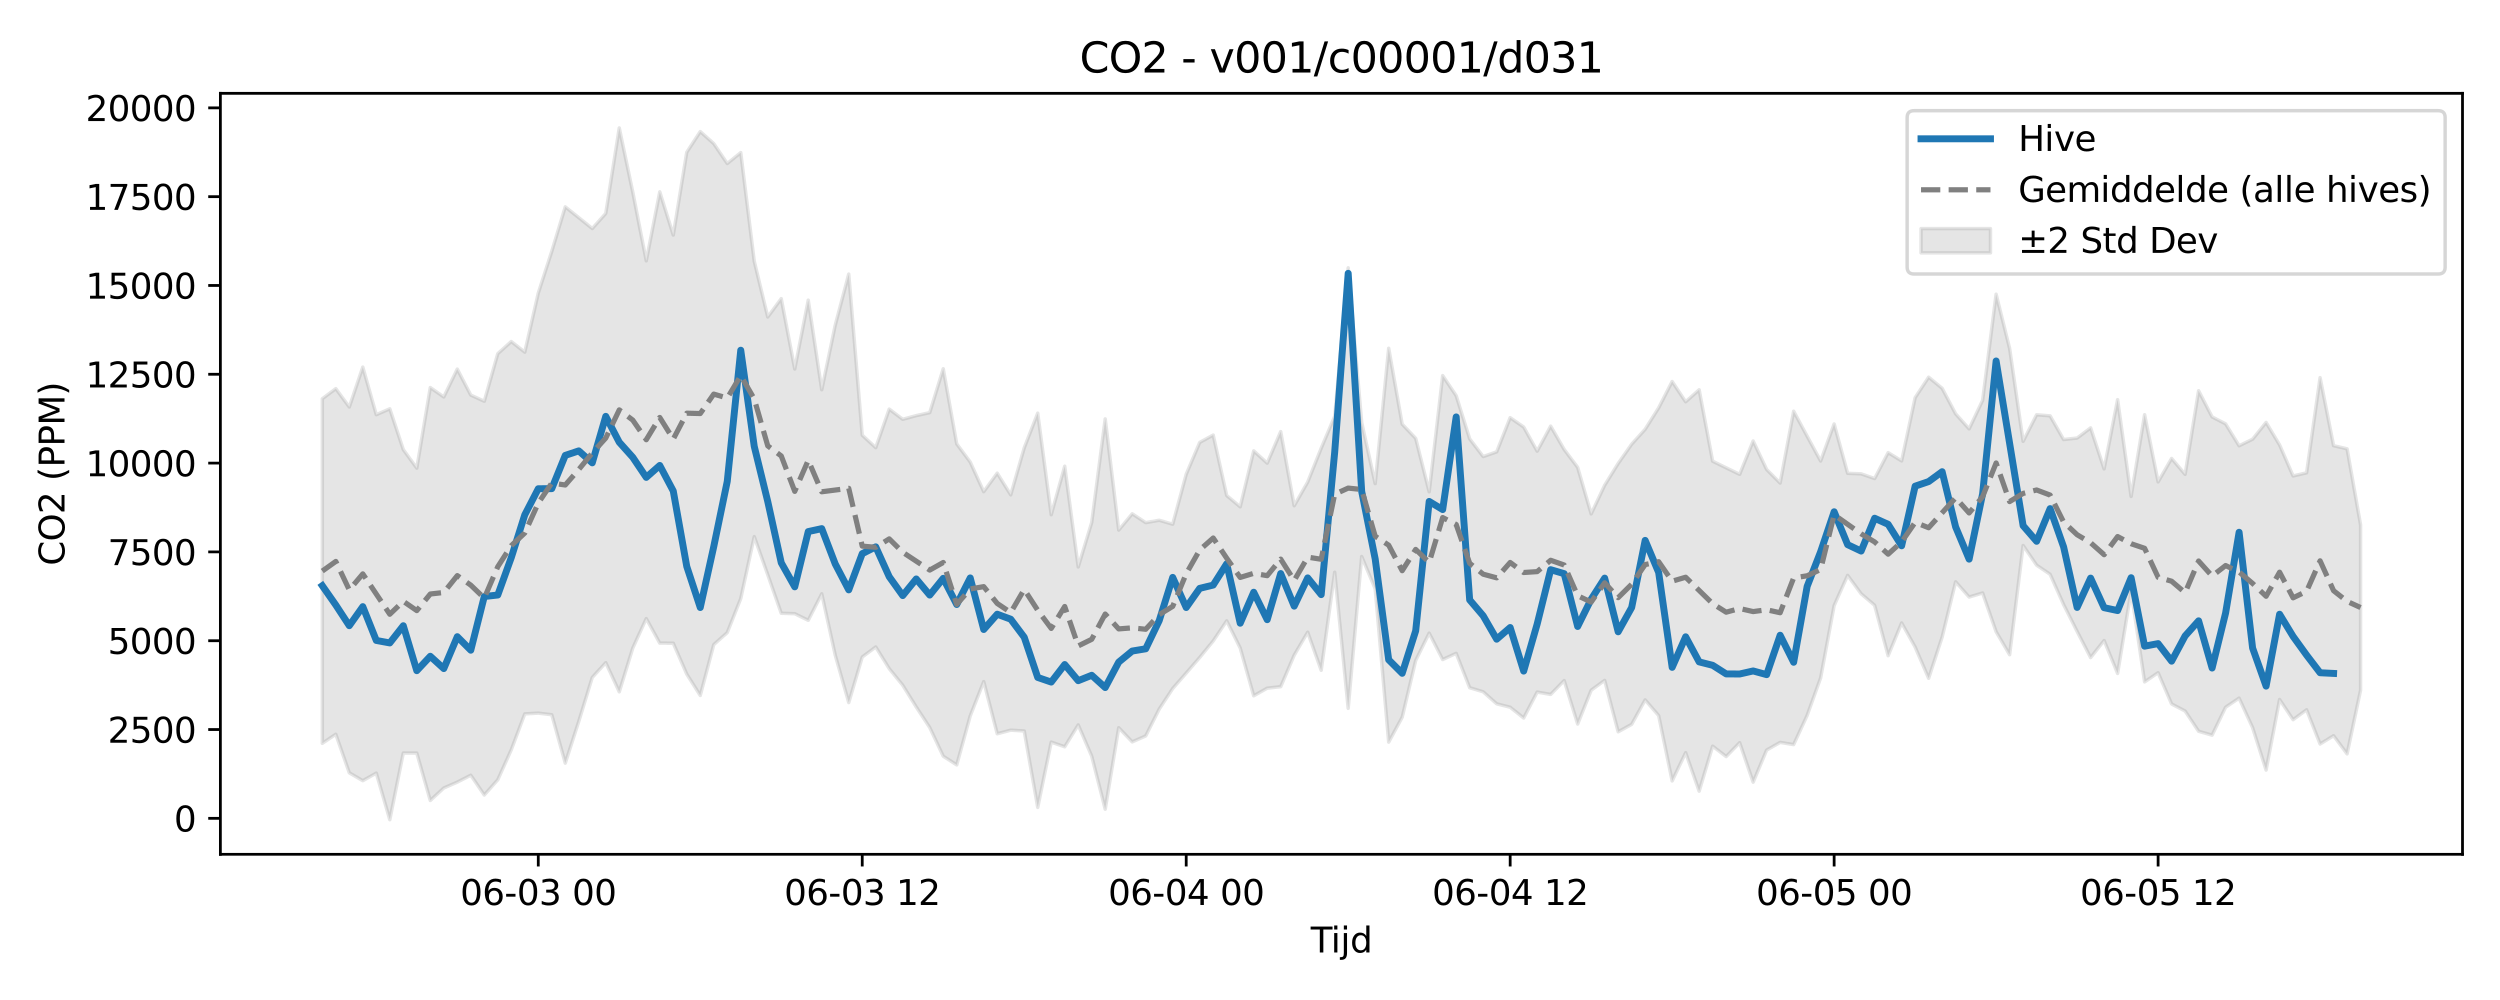 <?xml version="1.0" encoding="utf-8" standalone="no"?>
<!DOCTYPE svg PUBLIC "-//W3C//DTD SVG 1.1//EN"
  "http://www.w3.org/Graphics/SVG/1.1/DTD/svg11.dtd">
<svg xmlns:xlink="http://www.w3.org/1999/xlink" width="720pt" height="288pt" viewBox="0 0 720 288" xmlns="http://www.w3.org/2000/svg" version="1.1">
 <defs>
  <style type="text/css">*{stroke-linejoin: round; stroke-linecap: butt}</style>
 </defs>
 <g id="figure_1">
  <g id="patch_1">
   <path d="M 0 288 
L 720 288 
L 720 0 
L 0 0 
z
" style="fill: #ffffff"/>
  </g>
  <g id="axes_1">
   <g id="patch_2">
    <path d="M 63.47 246.04 
L 709.2 246.04 
L 709.2 26.88 
L 63.47 26.88 
z
" style="fill: #ffffff"/>
   </g>
   <g id="FillBetweenPolyCollection_1">
    <defs>
     <path id="m3f3e5d418f" d="M 92.821 -173.149 
L 92.821 -73.916 
L 96.709 -76.539 
L 100.597 -65.428 
L 104.484 -63.16 
L 108.372 -65.345 
L 112.259 -51.922 
L 116.147 -71.128 
L 120.035 -71.117 
L 123.922 -57.455 
L 127.81 -61.055 
L 131.697 -62.745 
L 135.585 -64.737 
L 139.473 -59.037 
L 143.36 -63.426 
L 147.248 -72.067 
L 151.135 -82.403 
L 155.023 -82.618 
L 158.911 -82.153 
L 162.798 -68.209 
L 166.686 -80.244 
L 170.573 -92.896 
L 174.461 -97.152 
L 178.349 -88.748 
L 182.236 -101.334 
L 186.124 -109.847 
L 190.011 -102.78 
L 193.899 -102.758 
L 197.787 -93.853 
L 201.674 -87.694 
L 205.562 -102.353 
L 209.449 -105.808 
L 213.337 -115.62 
L 217.224 -133.458 
L 221.112 -122.473 
L 225 -111.38 
L 228.887 -111.251 
L 232.775 -109.346 
L 236.662 -116.989 
L 240.55 -99.314 
L 244.438 -85.659 
L 248.325 -98.775 
L 252.213 -101.677 
L 256.1 -95.427 
L 259.988 -90.651 
L 263.876 -84.391 
L 267.763 -78.47 
L 271.651 -70.212 
L 275.538 -67.707 
L 279.426 -81.826 
L 283.314 -91.708 
L 287.201 -76.673 
L 291.089 -77.708 
L 294.976 -77.48 
L 298.864 -55.468 
L 302.752 -74.274 
L 306.639 -72.922 
L 310.527 -79.229 
L 314.414 -70.224 
L 318.302 -54.949 
L 322.19 -78.418 
L 326.077 -74.336 
L 329.965 -76.053 
L 333.852 -83.774 
L 337.74 -89.702 
L 341.628 -94.149 
L 345.515 -98.644 
L 349.403 -103.402 
L 353.29 -109.195 
L 357.178 -101.37 
L 361.066 -87.606 
L 364.953 -89.803 
L 368.841 -90.233 
L 372.728 -99.302 
L 376.616 -105.922 
L 380.504 -94.956 
L 384.391 -123.201 
L 388.279 -83.991 
L 392.166 -127.722 
L 396.054 -118.406 
L 399.942 -74.262 
L 403.829 -81.434 
L 407.717 -97.772 
L 411.604 -105.661 
L 415.492 -98.048 
L 419.38 -99.842 
L 423.267 -89.931 
L 427.155 -88.764 
L 431.042 -85.301 
L 434.93 -84.313 
L 438.818 -81.213 
L 442.705 -88.68 
L 446.593 -88.005 
L 450.48 -92 
L 454.368 -79.476 
L 458.256 -89.213 
L 462.143 -92.055 
L 466.031 -77.242 
L 469.918 -79.384 
L 473.806 -86.43 
L 477.694 -81.914 
L 481.581 -63.091 
L 485.469 -71.228 
L 489.356 -60.145 
L 493.244 -73.108 
L 497.132 -70.102 
L 501.019 -74.11 
L 504.907 -62.725 
L 508.794 -71.981 
L 512.682 -74.19 
L 516.57 -73.548 
L 520.457 -81.959 
L 524.345 -92.772 
L 528.232 -113.596 
L 532.12 -122.294 
L 536.008 -116.986 
L 539.895 -113.67 
L 543.783 -99.153 
L 547.67 -108.599 
L 551.558 -101.647 
L 555.446 -92.654 
L 559.333 -104.507 
L 563.221 -120.435 
L 567.108 -116.047 
L 570.996 -117.224 
L 574.883 -106.053 
L 578.771 -99.44 
L 582.659 -130.904 
L 586.546 -125.226 
L 590.434 -122.598 
L 594.321 -113.88 
L 598.209 -106.156 
L 602.097 -98.61 
L 605.984 -103.528 
L 609.872 -94.041 
L 613.759 -117.793 
L 617.647 -91.606 
L 621.535 -94.257 
L 625.422 -85.252 
L 629.31 -83.222 
L 633.197 -77.388 
L 637.085 -76.275 
L 640.973 -84.317 
L 644.86 -86.941 
L 648.748 -78.436 
L 652.635 -66.214 
L 656.523 -86.557 
L 660.411 -80.73 
L 664.298 -83.583 
L 668.186 -73.723 
L 672.073 -76.118 
L 675.961 -70.881 
L 679.849 -89.238 
L 679.849 -136.82 
L 679.849 -136.82 
L 675.961 -158.74 
L 672.073 -159.646 
L 668.186 -179.239 
L 664.298 -151.827 
L 660.411 -150.925 
L 656.523 -159.863 
L 652.635 -166.341 
L 648.748 -161.511 
L 644.86 -159.614 
L 640.973 -165.934 
L 637.085 -167.928 
L 633.197 -175.47 
L 629.31 -151.381 
L 625.422 -155.972 
L 621.535 -149.217 
L 617.647 -168.569 
L 613.759 -145.019 
L 609.872 -172.901 
L 605.984 -152.961 
L 602.097 -164.773 
L 598.209 -161.843 
L 594.321 -161.42 
L 590.434 -168.235 
L 586.546 -168.548 
L 582.659 -160.898 
L 578.771 -187.644 
L 574.883 -203.274 
L 570.996 -172.707 
L 567.108 -164.49 
L 563.221 -168.82 
L 559.333 -176.174 
L 555.446 -179.372 
L 551.558 -173.466 
L 547.67 -155.255 
L 543.783 -157.644 
L 539.895 -150.18 
L 536.008 -151.536 
L 532.12 -151.687 
L 528.232 -165.903 
L 524.345 -155.223 
L 520.457 -162.387 
L 516.57 -169.575 
L 512.682 -148.878 
L 508.794 -152.792 
L 504.907 -161.001 
L 501.019 -151.392 
L 497.132 -153.276 
L 493.244 -155.173 
L 489.356 -175.746 
L 485.469 -172.283 
L 481.581 -178.134 
L 477.694 -170.548 
L 473.806 -164.375 
L 469.918 -160.075 
L 466.031 -154.521 
L 462.143 -148.239 
L 458.256 -139.997 
L 454.368 -153.389 
L 450.48 -158.559 
L 446.593 -165.279 
L 442.705 -158.064 
L 438.818 -165.025 
L 434.93 -167.708 
L 431.042 -157.866 
L 427.155 -156.508 
L 423.267 -161.613 
L 419.38 -174.044 
L 415.492 -179.834 
L 411.604 -146.352 
L 407.717 -161.759 
L 403.829 -165.844 
L 399.942 -187.699 
L 396.054 -148.713 
L 392.166 -166.329 
L 388.279 -210.866 
L 384.391 -168.121 
L 380.504 -158.907 
L 376.616 -149.166 
L 372.728 -142.337 
L 368.841 -163.704 
L 364.953 -154.611 
L 361.066 -158.155 
L 357.178 -142.032 
L 353.29 -145.288 
L 349.403 -162.704 
L 345.515 -160.578 
L 341.628 -151.399 
L 337.74 -137.027 
L 333.852 -138.168 
L 329.965 -137.485 
L 326.077 -140.029 
L 322.19 -135.332 
L 318.302 -167.361 
L 314.414 -137.544 
L 310.527 -124.718 
L 306.639 -153.734 
L 302.752 -139.76 
L 298.864 -169.011 
L 294.976 -159.015 
L 291.089 -145.474 
L 287.201 -151.736 
L 283.314 -146.394 
L 279.426 -154.927 
L 275.538 -160.161 
L 271.651 -181.798 
L 267.763 -169.161 
L 263.876 -168.302 
L 259.988 -167.244 
L 256.1 -170.182 
L 252.213 -159.071 
L 248.325 -162.669 
L 244.438 -209.066 
L 240.55 -194.357 
L 236.662 -175.751 
L 232.775 -201.558 
L 228.887 -181.722 
L 225 -201.997 
L 221.112 -196.712 
L 217.224 -212.756 
L 213.337 -244.054 
L 209.449 -240.908 
L 205.562 -246.646 
L 201.674 -250.106 
L 197.787 -244.151 
L 193.899 -220.302 
L 190.011 -232.76 
L 186.124 -212.872 
L 182.236 -232.686 
L 178.349 -251.158 
L 174.461 -226.536 
L 170.573 -222.183 
L 166.686 -225.323 
L 162.798 -228.429 
L 158.911 -215.618 
L 155.023 -203.591 
L 151.135 -186.586 
L 147.248 -189.642 
L 143.36 -186.147 
L 139.473 -172.445 
L 135.585 -174.217 
L 131.697 -181.702 
L 127.81 -173.677 
L 123.922 -176.391 
L 120.035 -153.179 
L 116.147 -158.526 
L 112.259 -170.269 
L 108.372 -168.569 
L 104.484 -182.279 
L 100.597 -170.776 
L 96.709 -176.071 
L 92.821 -173.149 
z
" style="stroke: #808080; stroke-opacity: 0.2"/>
    </defs>
    <g clip-path="url(#pfc095d2a62)">
     <use xlink:href="#m3f3e5d418f" x="0" y="288" style="fill: #808080; fill-opacity: 0.2; stroke: #808080; stroke-opacity: 0.2"/>
    </g>
   </g>
   <g id="matplotlib.axis_1">
    <g id="xtick_1">
     <g id="line2d_1">
      <defs>
       <path id="m23ed5877d7" d="M 0 0 
L 0 3.5 
" style="stroke: #000000; stroke-width: 0.8"/>
      </defs>
      <g>
       <use xlink:href="#m23ed5877d7" x="155.023" y="246.04" style="stroke: #000000; stroke-width: 0.8"/>
      </g>
     </g>
     <g id="text_1">
      <!-- 06-03 00 -->
      <g transform="translate(132.542 260.638) scale(0.1 -0.1)">
       <defs>
        <path id="DejaVuSans-30" d="M 2034 4250 
Q 1547 4250 1301 3770 
Q 1056 3291 1056 2328 
Q 1056 1369 1301 889 
Q 1547 409 2034 409 
Q 2525 409 2770 889 
Q 3016 1369 3016 2328 
Q 3016 3291 2770 3770 
Q 2525 4250 2034 4250 
z
M 2034 4750 
Q 2819 4750 3233 4129 
Q 3647 3509 3647 2328 
Q 3647 1150 3233 529 
Q 2819 -91 2034 -91 
Q 1250 -91 836 529 
Q 422 1150 422 2328 
Q 422 3509 836 4129 
Q 1250 4750 2034 4750 
z
" transform="scale(0.016)"/>
        <path id="DejaVuSans-36" d="M 2113 2584 
Q 1688 2584 1439 2293 
Q 1191 2003 1191 1497 
Q 1191 994 1439 701 
Q 1688 409 2113 409 
Q 2538 409 2786 701 
Q 3034 994 3034 1497 
Q 3034 2003 2786 2293 
Q 2538 2584 2113 2584 
z
M 3366 4563 
L 3366 3988 
Q 3128 4100 2886 4159 
Q 2644 4219 2406 4219 
Q 1781 4219 1451 3797 
Q 1122 3375 1075 2522 
Q 1259 2794 1537 2939 
Q 1816 3084 2150 3084 
Q 2853 3084 3261 2657 
Q 3669 2231 3669 1497 
Q 3669 778 3244 343 
Q 2819 -91 2113 -91 
Q 1303 -91 875 529 
Q 447 1150 447 2328 
Q 447 3434 972 4092 
Q 1497 4750 2381 4750 
Q 2619 4750 2861 4703 
Q 3103 4656 3366 4563 
z
" transform="scale(0.016)"/>
        <path id="DejaVuSans-2d" d="M 313 2009 
L 1997 2009 
L 1997 1497 
L 313 1497 
L 313 2009 
z
" transform="scale(0.016)"/>
        <path id="DejaVuSans-33" d="M 2597 2516 
Q 3050 2419 3304 2112 
Q 3559 1806 3559 1356 
Q 3559 666 3084 287 
Q 2609 -91 1734 -91 
Q 1441 -91 1130 -33 
Q 819 25 488 141 
L 488 750 
Q 750 597 1062 519 
Q 1375 441 1716 441 
Q 2309 441 2620 675 
Q 2931 909 2931 1356 
Q 2931 1769 2642 2001 
Q 2353 2234 1838 2234 
L 1294 2234 
L 1294 2753 
L 1863 2753 
Q 2328 2753 2575 2939 
Q 2822 3125 2822 3475 
Q 2822 3834 2567 4026 
Q 2313 4219 1838 4219 
Q 1578 4219 1281 4162 
Q 984 4106 628 3988 
L 628 4550 
Q 988 4650 1302 4700 
Q 1616 4750 1894 4750 
Q 2613 4750 3031 4423 
Q 3450 4097 3450 3541 
Q 3450 3153 3228 2886 
Q 3006 2619 2597 2516 
z
" transform="scale(0.016)"/>
        <path id="DejaVuSans-20" transform="scale(0.016)"/>
       </defs>
       <use xlink:href="#DejaVuSans-30"/>
       <use xlink:href="#DejaVuSans-36" transform="translate(63.623 0)"/>
       <use xlink:href="#DejaVuSans-2d" transform="translate(127.246 0)"/>
       <use xlink:href="#DejaVuSans-30" transform="translate(163.33 0)"/>
       <use xlink:href="#DejaVuSans-33" transform="translate(226.953 0)"/>
       <use xlink:href="#DejaVuSans-20" transform="translate(290.576 0)"/>
       <use xlink:href="#DejaVuSans-30" transform="translate(322.363 0)"/>
       <use xlink:href="#DejaVuSans-30" transform="translate(385.986 0)"/>
      </g>
     </g>
    </g>
    <g id="xtick_2">
     <g id="line2d_2">
      <g>
       <use xlink:href="#m23ed5877d7" x="248.325" y="246.04" style="stroke: #000000; stroke-width: 0.8"/>
      </g>
     </g>
     <g id="text_2">
      <!-- 06-03 12 -->
      <g transform="translate(225.845 260.638) scale(0.1 -0.1)">
       <defs>
        <path id="DejaVuSans-31" d="M 794 531 
L 1825 531 
L 1825 4091 
L 703 3866 
L 703 4441 
L 1819 4666 
L 2450 4666 
L 2450 531 
L 3481 531 
L 3481 0 
L 794 0 
L 794 531 
z
" transform="scale(0.016)"/>
        <path id="DejaVuSans-32" d="M 1228 531 
L 3431 531 
L 3431 0 
L 469 0 
L 469 531 
Q 828 903 1448 1529 
Q 2069 2156 2228 2338 
Q 2531 2678 2651 2914 
Q 2772 3150 2772 3378 
Q 2772 3750 2511 3984 
Q 2250 4219 1831 4219 
Q 1534 4219 1204 4116 
Q 875 4013 500 3803 
L 500 4441 
Q 881 4594 1212 4672 
Q 1544 4750 1819 4750 
Q 2544 4750 2975 4387 
Q 3406 4025 3406 3419 
Q 3406 3131 3298 2873 
Q 3191 2616 2906 2266 
Q 2828 2175 2409 1742 
Q 1991 1309 1228 531 
z
" transform="scale(0.016)"/>
       </defs>
       <use xlink:href="#DejaVuSans-30"/>
       <use xlink:href="#DejaVuSans-36" transform="translate(63.623 0)"/>
       <use xlink:href="#DejaVuSans-2d" transform="translate(127.246 0)"/>
       <use xlink:href="#DejaVuSans-30" transform="translate(163.33 0)"/>
       <use xlink:href="#DejaVuSans-33" transform="translate(226.953 0)"/>
       <use xlink:href="#DejaVuSans-20" transform="translate(290.576 0)"/>
       <use xlink:href="#DejaVuSans-31" transform="translate(322.363 0)"/>
       <use xlink:href="#DejaVuSans-32" transform="translate(385.986 0)"/>
      </g>
     </g>
    </g>
    <g id="xtick_3">
     <g id="line2d_3">
      <g>
       <use xlink:href="#m23ed5877d7" x="341.628" y="246.04" style="stroke: #000000; stroke-width: 0.8"/>
      </g>
     </g>
     <g id="text_3">
      <!-- 06-04 00 -->
      <g transform="translate(319.147 260.638) scale(0.1 -0.1)">
       <defs>
        <path id="DejaVuSans-34" d="M 2419 4116 
L 825 1625 
L 2419 1625 
L 2419 4116 
z
M 2253 4666 
L 3047 4666 
L 3047 1625 
L 3713 1625 
L 3713 1100 
L 3047 1100 
L 3047 0 
L 2419 0 
L 2419 1100 
L 313 1100 
L 313 1709 
L 2253 4666 
z
" transform="scale(0.016)"/>
       </defs>
       <use xlink:href="#DejaVuSans-30"/>
       <use xlink:href="#DejaVuSans-36" transform="translate(63.623 0)"/>
       <use xlink:href="#DejaVuSans-2d" transform="translate(127.246 0)"/>
       <use xlink:href="#DejaVuSans-30" transform="translate(163.33 0)"/>
       <use xlink:href="#DejaVuSans-34" transform="translate(226.953 0)"/>
       <use xlink:href="#DejaVuSans-20" transform="translate(290.576 0)"/>
       <use xlink:href="#DejaVuSans-30" transform="translate(322.363 0)"/>
       <use xlink:href="#DejaVuSans-30" transform="translate(385.986 0)"/>
      </g>
     </g>
    </g>
    <g id="xtick_4">
     <g id="line2d_4">
      <g>
       <use xlink:href="#m23ed5877d7" x="434.93" y="246.04" style="stroke: #000000; stroke-width: 0.8"/>
      </g>
     </g>
     <g id="text_4">
      <!-- 06-04 12 -->
      <g transform="translate(412.45 260.638) scale(0.1 -0.1)">
       <use xlink:href="#DejaVuSans-30"/>
       <use xlink:href="#DejaVuSans-36" transform="translate(63.623 0)"/>
       <use xlink:href="#DejaVuSans-2d" transform="translate(127.246 0)"/>
       <use xlink:href="#DejaVuSans-30" transform="translate(163.33 0)"/>
       <use xlink:href="#DejaVuSans-34" transform="translate(226.953 0)"/>
       <use xlink:href="#DejaVuSans-20" transform="translate(290.576 0)"/>
       <use xlink:href="#DejaVuSans-31" transform="translate(322.363 0)"/>
       <use xlink:href="#DejaVuSans-32" transform="translate(385.986 0)"/>
      </g>
     </g>
    </g>
    <g id="xtick_5">
     <g id="line2d_5">
      <g>
       <use xlink:href="#m23ed5877d7" x="528.232" y="246.04" style="stroke: #000000; stroke-width: 0.8"/>
      </g>
     </g>
     <g id="text_5">
      <!-- 06-05 00 -->
      <g transform="translate(505.752 260.638) scale(0.1 -0.1)">
       <defs>
        <path id="DejaVuSans-35" d="M 691 4666 
L 3169 4666 
L 3169 4134 
L 1269 4134 
L 1269 2991 
Q 1406 3038 1543 3061 
Q 1681 3084 1819 3084 
Q 2600 3084 3056 2656 
Q 3513 2228 3513 1497 
Q 3513 744 3044 326 
Q 2575 -91 1722 -91 
Q 1428 -91 1123 -41 
Q 819 9 494 109 
L 494 744 
Q 775 591 1075 516 
Q 1375 441 1709 441 
Q 2250 441 2565 725 
Q 2881 1009 2881 1497 
Q 2881 1984 2565 2268 
Q 2250 2553 1709 2553 
Q 1456 2553 1204 2497 
Q 953 2441 691 2322 
L 691 4666 
z
" transform="scale(0.016)"/>
       </defs>
       <use xlink:href="#DejaVuSans-30"/>
       <use xlink:href="#DejaVuSans-36" transform="translate(63.623 0)"/>
       <use xlink:href="#DejaVuSans-2d" transform="translate(127.246 0)"/>
       <use xlink:href="#DejaVuSans-30" transform="translate(163.33 0)"/>
       <use xlink:href="#DejaVuSans-35" transform="translate(226.953 0)"/>
       <use xlink:href="#DejaVuSans-20" transform="translate(290.576 0)"/>
       <use xlink:href="#DejaVuSans-30" transform="translate(322.363 0)"/>
       <use xlink:href="#DejaVuSans-30" transform="translate(385.986 0)"/>
      </g>
     </g>
    </g>
    <g id="xtick_6">
     <g id="line2d_6">
      <g>
       <use xlink:href="#m23ed5877d7" x="621.535" y="246.04" style="stroke: #000000; stroke-width: 0.8"/>
      </g>
     </g>
     <g id="text_6">
      <!-- 06-05 12 -->
      <g transform="translate(599.054 260.638) scale(0.1 -0.1)">
       <use xlink:href="#DejaVuSans-30"/>
       <use xlink:href="#DejaVuSans-36" transform="translate(63.623 0)"/>
       <use xlink:href="#DejaVuSans-2d" transform="translate(127.246 0)"/>
       <use xlink:href="#DejaVuSans-30" transform="translate(163.33 0)"/>
       <use xlink:href="#DejaVuSans-35" transform="translate(226.953 0)"/>
       <use xlink:href="#DejaVuSans-20" transform="translate(290.576 0)"/>
       <use xlink:href="#DejaVuSans-31" transform="translate(322.363 0)"/>
       <use xlink:href="#DejaVuSans-32" transform="translate(385.986 0)"/>
      </g>
     </g>
    </g>
    <g id="text_7">
     <!-- Tijd -->
     <g transform="translate(377.485 274.317) scale(0.1 -0.1)">
      <defs>
       <path id="DejaVuSans-54" d="M -19 4666 
L 3928 4666 
L 3928 4134 
L 2272 4134 
L 2272 0 
L 1638 0 
L 1638 4134 
L -19 4134 
L -19 4666 
z
" transform="scale(0.016)"/>
       <path id="DejaVuSans-69" d="M 603 3500 
L 1178 3500 
L 1178 0 
L 603 0 
L 603 3500 
z
M 603 4863 
L 1178 4863 
L 1178 4134 
L 603 4134 
L 603 4863 
z
" transform="scale(0.016)"/>
       <path id="DejaVuSans-6a" d="M 603 3500 
L 1178 3500 
L 1178 -63 
Q 1178 -731 923 -1031 
Q 669 -1331 103 -1331 
L -116 -1331 
L -116 -844 
L 38 -844 
Q 366 -844 484 -692 
Q 603 -541 603 -63 
L 603 3500 
z
M 603 4863 
L 1178 4863 
L 1178 4134 
L 603 4134 
L 603 4863 
z
" transform="scale(0.016)"/>
       <path id="DejaVuSans-64" d="M 2906 2969 
L 2906 4863 
L 3481 4863 
L 3481 0 
L 2906 0 
L 2906 525 
Q 2725 213 2448 61 
Q 2172 -91 1784 -91 
Q 1150 -91 751 415 
Q 353 922 353 1747 
Q 353 2572 751 3078 
Q 1150 3584 1784 3584 
Q 2172 3584 2448 3432 
Q 2725 3281 2906 2969 
z
M 947 1747 
Q 947 1113 1208 752 
Q 1469 391 1925 391 
Q 2381 391 2643 752 
Q 2906 1113 2906 1747 
Q 2906 2381 2643 2742 
Q 2381 3103 1925 3103 
Q 1469 3103 1208 2742 
Q 947 2381 947 1747 
z
" transform="scale(0.016)"/>
      </defs>
      <use xlink:href="#DejaVuSans-54"/>
      <use xlink:href="#DejaVuSans-69" transform="translate(57.959 0)"/>
      <use xlink:href="#DejaVuSans-6a" transform="translate(85.742 0)"/>
      <use xlink:href="#DejaVuSans-64" transform="translate(113.525 0)"/>
     </g>
    </g>
   </g>
   <g id="matplotlib.axis_2">
    <g id="ytick_1">
     <g id="line2d_7">
      <defs>
       <path id="m1aeb162c63" d="M 0 0 
L -3.5 0 
" style="stroke: #000000; stroke-width: 0.8"/>
      </defs>
      <g>
       <use xlink:href="#m1aeb162c63" x="63.47" y="235.682" style="stroke: #000000; stroke-width: 0.8"/>
      </g>
     </g>
     <g id="text_8">
      <!-- 0 -->
      <g transform="translate(50.108 239.481) scale(0.1 -0.1)">
       <use xlink:href="#DejaVuSans-30"/>
      </g>
     </g>
    </g>
    <g id="ytick_2">
     <g id="line2d_8">
      <g>
       <use xlink:href="#m1aeb162c63" x="63.47" y="210.104" style="stroke: #000000; stroke-width: 0.8"/>
      </g>
     </g>
     <g id="text_9">
      <!-- 2500 -->
      <g transform="translate(31.02 213.903) scale(0.1 -0.1)">
       <use xlink:href="#DejaVuSans-32"/>
       <use xlink:href="#DejaVuSans-35" transform="translate(63.623 0)"/>
       <use xlink:href="#DejaVuSans-30" transform="translate(127.246 0)"/>
       <use xlink:href="#DejaVuSans-30" transform="translate(190.869 0)"/>
      </g>
     </g>
    </g>
    <g id="ytick_3">
     <g id="line2d_9">
      <g>
       <use xlink:href="#m1aeb162c63" x="63.47" y="184.527" style="stroke: #000000; stroke-width: 0.8"/>
      </g>
     </g>
     <g id="text_10">
      <!-- 5000 -->
      <g transform="translate(31.02 188.326) scale(0.1 -0.1)">
       <use xlink:href="#DejaVuSans-35"/>
       <use xlink:href="#DejaVuSans-30" transform="translate(63.623 0)"/>
       <use xlink:href="#DejaVuSans-30" transform="translate(127.246 0)"/>
       <use xlink:href="#DejaVuSans-30" transform="translate(190.869 0)"/>
      </g>
     </g>
    </g>
    <g id="ytick_4">
     <g id="line2d_10">
      <g>
       <use xlink:href="#m1aeb162c63" x="63.47" y="158.949" style="stroke: #000000; stroke-width: 0.8"/>
      </g>
     </g>
     <g id="text_11">
      <!-- 7500 -->
      <g transform="translate(31.02 162.749) scale(0.1 -0.1)">
       <defs>
        <path id="DejaVuSans-37" d="M 525 4666 
L 3525 4666 
L 3525 4397 
L 1831 0 
L 1172 0 
L 2766 4134 
L 525 4134 
L 525 4666 
z
" transform="scale(0.016)"/>
       </defs>
       <use xlink:href="#DejaVuSans-37"/>
       <use xlink:href="#DejaVuSans-35" transform="translate(63.623 0)"/>
       <use xlink:href="#DejaVuSans-30" transform="translate(127.246 0)"/>
       <use xlink:href="#DejaVuSans-30" transform="translate(190.869 0)"/>
      </g>
     </g>
    </g>
    <g id="ytick_5">
     <g id="line2d_11">
      <g>
       <use xlink:href="#m1aeb162c63" x="63.47" y="133.372" style="stroke: #000000; stroke-width: 0.8"/>
      </g>
     </g>
     <g id="text_12">
      <!-- 10000 -->
      <g transform="translate(24.657 137.171) scale(0.1 -0.1)">
       <use xlink:href="#DejaVuSans-31"/>
       <use xlink:href="#DejaVuSans-30" transform="translate(63.623 0)"/>
       <use xlink:href="#DejaVuSans-30" transform="translate(127.246 0)"/>
       <use xlink:href="#DejaVuSans-30" transform="translate(190.869 0)"/>
       <use xlink:href="#DejaVuSans-30" transform="translate(254.492 0)"/>
      </g>
     </g>
    </g>
    <g id="ytick_6">
     <g id="line2d_12">
      <g>
       <use xlink:href="#m1aeb162c63" x="63.47" y="107.795" style="stroke: #000000; stroke-width: 0.8"/>
      </g>
     </g>
     <g id="text_13">
      <!-- 12500 -->
      <g transform="translate(24.657 111.594) scale(0.1 -0.1)">
       <use xlink:href="#DejaVuSans-31"/>
       <use xlink:href="#DejaVuSans-32" transform="translate(63.623 0)"/>
       <use xlink:href="#DejaVuSans-35" transform="translate(127.246 0)"/>
       <use xlink:href="#DejaVuSans-30" transform="translate(190.869 0)"/>
       <use xlink:href="#DejaVuSans-30" transform="translate(254.492 0)"/>
      </g>
     </g>
    </g>
    <g id="ytick_7">
     <g id="line2d_13">
      <g>
       <use xlink:href="#m1aeb162c63" x="63.47" y="82.217" style="stroke: #000000; stroke-width: 0.8"/>
      </g>
     </g>
     <g id="text_14">
      <!-- 15000 -->
      <g transform="translate(24.657 86.016) scale(0.1 -0.1)">
       <use xlink:href="#DejaVuSans-31"/>
       <use xlink:href="#DejaVuSans-35" transform="translate(63.623 0)"/>
       <use xlink:href="#DejaVuSans-30" transform="translate(127.246 0)"/>
       <use xlink:href="#DejaVuSans-30" transform="translate(190.869 0)"/>
       <use xlink:href="#DejaVuSans-30" transform="translate(254.492 0)"/>
      </g>
     </g>
    </g>
    <g id="ytick_8">
     <g id="line2d_14">
      <g>
       <use xlink:href="#m1aeb162c63" x="63.47" y="56.64" style="stroke: #000000; stroke-width: 0.8"/>
      </g>
     </g>
     <g id="text_15">
      <!-- 17500 -->
      <g transform="translate(24.657 60.439) scale(0.1 -0.1)">
       <use xlink:href="#DejaVuSans-31"/>
       <use xlink:href="#DejaVuSans-37" transform="translate(63.623 0)"/>
       <use xlink:href="#DejaVuSans-35" transform="translate(127.246 0)"/>
       <use xlink:href="#DejaVuSans-30" transform="translate(190.869 0)"/>
       <use xlink:href="#DejaVuSans-30" transform="translate(254.492 0)"/>
      </g>
     </g>
    </g>
    <g id="ytick_9">
     <g id="line2d_15">
      <g>
       <use xlink:href="#m1aeb162c63" x="63.47" y="31.062" style="stroke: #000000; stroke-width: 0.8"/>
      </g>
     </g>
     <g id="text_16">
      <!-- 20000 -->
      <g transform="translate(24.657 34.862) scale(0.1 -0.1)">
       <use xlink:href="#DejaVuSans-32"/>
       <use xlink:href="#DejaVuSans-30" transform="translate(63.623 0)"/>
       <use xlink:href="#DejaVuSans-30" transform="translate(127.246 0)"/>
       <use xlink:href="#DejaVuSans-30" transform="translate(190.869 0)"/>
       <use xlink:href="#DejaVuSans-30" transform="translate(254.492 0)"/>
      </g>
     </g>
    </g>
    <g id="text_17">
     <!-- CO2 (PPM) -->
     <g transform="translate(18.578 162.903) rotate(-90) scale(0.1 -0.1)">
      <defs>
       <path id="DejaVuSans-43" d="M 4122 4306 
L 4122 3641 
Q 3803 3938 3442 4084 
Q 3081 4231 2675 4231 
Q 1875 4231 1450 3742 
Q 1025 3253 1025 2328 
Q 1025 1406 1450 917 
Q 1875 428 2675 428 
Q 3081 428 3442 575 
Q 3803 722 4122 1019 
L 4122 359 
Q 3791 134 3420 21 
Q 3050 -91 2638 -91 
Q 1578 -91 968 557 
Q 359 1206 359 2328 
Q 359 3453 968 4101 
Q 1578 4750 2638 4750 
Q 3056 4750 3426 4639 
Q 3797 4528 4122 4306 
z
" transform="scale(0.016)"/>
       <path id="DejaVuSans-4f" d="M 2522 4238 
Q 1834 4238 1429 3725 
Q 1025 3213 1025 2328 
Q 1025 1447 1429 934 
Q 1834 422 2522 422 
Q 3209 422 3611 934 
Q 4013 1447 4013 2328 
Q 4013 3213 3611 3725 
Q 3209 4238 2522 4238 
z
M 2522 4750 
Q 3503 4750 4090 4092 
Q 4678 3434 4678 2328 
Q 4678 1225 4090 567 
Q 3503 -91 2522 -91 
Q 1538 -91 948 565 
Q 359 1222 359 2328 
Q 359 3434 948 4092 
Q 1538 4750 2522 4750 
z
" transform="scale(0.016)"/>
       <path id="DejaVuSans-28" d="M 1984 4856 
Q 1566 4138 1362 3434 
Q 1159 2731 1159 2009 
Q 1159 1288 1364 580 
Q 1569 -128 1984 -844 
L 1484 -844 
Q 1016 -109 783 600 
Q 550 1309 550 2009 
Q 550 2706 781 3412 
Q 1013 4119 1484 4856 
L 1984 4856 
z
" transform="scale(0.016)"/>
       <path id="DejaVuSans-50" d="M 1259 4147 
L 1259 2394 
L 2053 2394 
Q 2494 2394 2734 2622 
Q 2975 2850 2975 3272 
Q 2975 3691 2734 3919 
Q 2494 4147 2053 4147 
L 1259 4147 
z
M 628 4666 
L 2053 4666 
Q 2838 4666 3239 4311 
Q 3641 3956 3641 3272 
Q 3641 2581 3239 2228 
Q 2838 1875 2053 1875 
L 1259 1875 
L 1259 0 
L 628 0 
L 628 4666 
z
" transform="scale(0.016)"/>
       <path id="DejaVuSans-4d" d="M 628 4666 
L 1569 4666 
L 2759 1491 
L 3956 4666 
L 4897 4666 
L 4897 0 
L 4281 0 
L 4281 4097 
L 3078 897 
L 2444 897 
L 1241 4097 
L 1241 0 
L 628 0 
L 628 4666 
z
" transform="scale(0.016)"/>
       <path id="DejaVuSans-29" d="M 513 4856 
L 1013 4856 
Q 1481 4119 1714 3412 
Q 1947 2706 1947 2009 
Q 1947 1309 1714 600 
Q 1481 -109 1013 -844 
L 513 -844 
Q 928 -128 1133 580 
Q 1338 1288 1338 2009 
Q 1338 2731 1133 3434 
Q 928 4138 513 4856 
z
" transform="scale(0.016)"/>
      </defs>
      <use xlink:href="#DejaVuSans-43"/>
      <use xlink:href="#DejaVuSans-4f" transform="translate(69.824 0)"/>
      <use xlink:href="#DejaVuSans-32" transform="translate(148.535 0)"/>
      <use xlink:href="#DejaVuSans-20" transform="translate(212.158 0)"/>
      <use xlink:href="#DejaVuSans-28" transform="translate(243.945 0)"/>
      <use xlink:href="#DejaVuSans-50" transform="translate(282.959 0)"/>
      <use xlink:href="#DejaVuSans-50" transform="translate(343.262 0)"/>
      <use xlink:href="#DejaVuSans-4d" transform="translate(403.564 0)"/>
      <use xlink:href="#DejaVuSans-29" transform="translate(489.844 0)"/>
     </g>
    </g>
   </g>
   <g id="line2d_16">
    <path d="M 92.821 168.689 
L 96.709 174.245 
L 100.597 180.199 
L 104.484 174.715 
L 108.372 184.448 
L 112.259 185.165 
L 116.147 180.209 
L 120.035 193.155 
L 123.922 189.008 
L 127.81 192.551 
L 131.697 183.367 
L 135.585 187.258 
L 139.473 171.799 
L 143.36 171.363 
L 147.248 160.58 
L 151.135 148.278 
L 155.023 140.755 
L 158.911 140.728 
L 162.798 131.155 
L 166.686 129.853 
L 170.573 133.297 
L 174.461 119.911 
L 178.349 127.366 
L 182.236 131.701 
L 186.124 137.485 
L 190.011 134.051 
L 193.899 141.403 
L 197.787 163.141 
L 201.674 174.964 
L 205.562 157.408 
L 209.449 138.638 
L 213.337 100.865 
L 217.224 128.56 
L 221.112 144.435 
L 225 162.083 
L 228.887 169.006 
L 232.775 153.094 
L 236.662 152.245 
L 240.55 162.421 
L 244.438 169.879 
L 248.325 159.451 
L 252.213 157.497 
L 256.1 166.101 
L 259.988 171.528 
L 263.876 166.742 
L 267.763 171.38 
L 271.651 166.561 
L 275.538 174.095 
L 279.426 166.445 
L 283.314 181.294 
L 287.201 176.892 
L 291.089 178.332 
L 294.976 183.517 
L 298.864 195.102 
L 302.752 196.436 
L 306.639 191.388 
L 310.527 196.037 
L 314.414 194.482 
L 318.302 198.015 
L 322.19 190.689 
L 326.077 187.501 
L 329.965 186.856 
L 333.852 178.743 
L 337.74 166.292 
L 341.628 174.964 
L 345.515 169.45 
L 349.403 168.498 
L 353.29 162.37 
L 357.178 179.486 
L 361.066 170.565 
L 364.953 178.467 
L 368.841 165.183 
L 372.728 174.569 
L 376.616 166.435 
L 380.504 171.25 
L 384.391 130.234 
L 388.279 78.722 
L 392.166 141.523 
L 396.054 160.979 
L 399.942 190.021 
L 403.829 193.909 
L 407.717 181.683 
L 411.604 144.415 
L 415.492 146.757 
L 419.38 120.077 
L 423.267 172.771 
L 427.155 177.345 
L 431.042 184.087 
L 434.93 180.726 
L 438.818 193.271 
L 442.705 179.722 
L 446.593 164.072 
L 450.48 165.214 
L 454.368 180.424 
L 458.256 172.58 
L 462.143 166.5 
L 466.031 181.955 
L 469.918 174.968 
L 473.806 155.635 
L 477.694 164.877 
L 481.581 192.195 
L 485.469 183.401 
L 489.356 190.624 
L 493.244 191.607 
L 497.132 194.083 
L 501.019 194.113 
L 504.907 193.233 
L 508.794 194.297 
L 512.682 182.951 
L 516.57 190.734 
L 520.457 168.89 
L 524.345 158.891 
L 528.232 147.392 
L 532.12 156.862 
L 536.008 158.707 
L 539.895 149.25 
L 543.783 151.003 
L 547.67 157.19 
L 551.558 140.019 
L 555.446 138.695 
L 559.333 135.851 
L 563.221 151.76 
L 567.108 161.033 
L 570.996 142.191 
L 574.883 103.965 
L 582.659 151.402 
L 586.546 155.894 
L 590.434 146.485 
L 594.321 157.52 
L 598.209 174.937 
L 602.097 166.495 
L 605.984 175.017 
L 609.872 175.844 
L 613.759 166.384 
L 617.647 186.099 
L 621.535 185.361 
L 625.422 190.416 
L 629.31 183.149 
L 633.197 178.801 
L 637.085 192.394 
L 640.973 176.547 
L 644.86 153.298 
L 648.748 186.634 
L 652.635 197.602 
L 656.523 176.898 
L 660.411 183.285 
L 664.298 188.667 
L 668.186 193.752 
L 672.073 193.946 
L 672.073 193.946 
" clip-path="url(#pfc095d2a62)" style="fill: none; stroke: #1f77b4; stroke-width: 2; stroke-linecap: square"/>
   </g>
   <g id="line2d_17">
    <path d="M 92.821 164.468 
L 96.709 161.695 
L 100.597 169.898 
L 104.484 165.281 
L 112.259 176.905 
L 116.147 173.173 
L 120.035 175.852 
L 123.922 171.077 
L 127.81 170.634 
L 131.697 165.777 
L 135.585 168.523 
L 139.473 172.259 
L 143.36 163.213 
L 147.248 157.145 
L 151.135 153.506 
L 155.023 144.895 
L 158.911 139.115 
L 162.798 139.681 
L 166.686 135.216 
L 170.573 130.461 
L 174.461 126.156 
L 178.349 118.047 
L 182.236 120.99 
L 186.124 126.64 
L 190.011 120.23 
L 193.899 126.47 
L 197.787 118.998 
L 201.674 119.1 
L 205.562 113.501 
L 209.449 114.642 
L 213.337 108.163 
L 217.224 114.893 
L 221.112 128.408 
L 225 131.312 
L 228.887 141.513 
L 232.775 132.548 
L 236.662 141.63 
L 244.438 140.637 
L 248.325 157.278 
L 252.213 157.626 
L 256.1 155.196 
L 259.988 159.053 
L 267.763 164.184 
L 271.651 161.995 
L 275.538 174.066 
L 279.426 169.623 
L 283.314 168.949 
L 287.201 173.795 
L 291.089 176.409 
L 294.976 169.753 
L 298.864 175.761 
L 302.752 180.983 
L 306.639 174.672 
L 310.527 186.026 
L 314.414 184.116 
L 318.302 176.845 
L 322.19 181.125 
L 326.077 180.817 
L 329.965 181.231 
L 333.852 177.029 
L 337.74 174.636 
L 341.628 165.226 
L 345.515 158.389 
L 349.403 154.947 
L 353.29 160.759 
L 357.178 166.299 
L 361.066 165.119 
L 364.953 165.793 
L 368.841 161.031 
L 372.728 167.181 
L 376.616 160.456 
L 380.504 161.068 
L 384.391 142.339 
L 388.279 140.571 
L 392.166 140.974 
L 396.054 154.44 
L 399.942 157.019 
L 403.829 164.361 
L 407.717 158.234 
L 411.604 161.994 
L 415.492 149.059 
L 419.38 151.057 
L 423.267 162.228 
L 427.155 165.364 
L 431.042 166.416 
L 434.93 161.989 
L 438.818 164.881 
L 442.705 164.628 
L 446.593 161.358 
L 450.48 162.721 
L 454.368 171.568 
L 458.256 173.395 
L 462.143 167.853 
L 466.031 172.118 
L 469.918 168.271 
L 473.806 162.597 
L 477.694 161.769 
L 481.581 167.387 
L 485.469 166.244 
L 493.244 173.86 
L 497.132 176.311 
L 501.019 175.249 
L 504.907 176.137 
L 508.794 175.613 
L 512.682 176.466 
L 516.57 166.438 
L 520.457 165.827 
L 524.345 164.003 
L 528.232 148.251 
L 536.008 153.739 
L 539.895 156.075 
L 543.783 159.602 
L 547.67 156.073 
L 551.558 150.443 
L 555.446 151.987 
L 563.221 143.372 
L 567.108 147.732 
L 570.996 143.035 
L 574.883 133.336 
L 578.771 144.458 
L 582.659 142.099 
L 586.546 141.113 
L 590.434 142.583 
L 594.321 150.35 
L 598.209 154.001 
L 602.097 156.309 
L 605.984 159.755 
L 609.872 154.529 
L 613.759 156.594 
L 617.647 157.912 
L 621.535 166.263 
L 625.422 167.388 
L 629.31 170.698 
L 633.197 161.571 
L 637.085 165.899 
L 640.973 162.875 
L 644.86 164.722 
L 648.748 168.026 
L 652.635 171.723 
L 656.523 164.79 
L 660.411 172.173 
L 664.298 170.295 
L 668.186 161.519 
L 672.073 170.118 
L 675.961 173.189 
L 679.849 174.971 
L 679.849 174.971 
" clip-path="url(#pfc095d2a62)" style="fill: none; stroke-dasharray: 5.55,2.4; stroke-dashoffset: 0; stroke: #808080; stroke-width: 1.5"/>
   </g>
   <g id="patch_3">
    <path d="M 63.47 246.04 
L 63.47 26.88 
" style="fill: none; stroke: #000000; stroke-width: 0.8; stroke-linejoin: miter; stroke-linecap: square"/>
   </g>
   <g id="patch_4">
    <path d="M 709.2 246.04 
L 709.2 26.88 
" style="fill: none; stroke: #000000; stroke-width: 0.8; stroke-linejoin: miter; stroke-linecap: square"/>
   </g>
   <g id="patch_5">
    <path d="M 63.47 246.04 
L 709.2 246.04 
" style="fill: none; stroke: #000000; stroke-width: 0.8; stroke-linejoin: miter; stroke-linecap: square"/>
   </g>
   <g id="patch_6">
    <path d="M 63.47 26.88 
L 709.2 26.88 
" style="fill: none; stroke: #000000; stroke-width: 0.8; stroke-linejoin: miter; stroke-linecap: square"/>
   </g>
   <g id="text_18">
    <!-- CO2 - v001/c00001/d031 -->
    <g transform="translate(310.932 20.88) scale(0.12 -0.12)">
     <defs>
      <path id="DejaVuSans-76" d="M 191 3500 
L 800 3500 
L 1894 563 
L 2988 3500 
L 3597 3500 
L 2284 0 
L 1503 0 
L 191 3500 
z
" transform="scale(0.016)"/>
      <path id="DejaVuSans-2f" d="M 1625 4666 
L 2156 4666 
L 531 -594 
L 0 -594 
L 1625 4666 
z
" transform="scale(0.016)"/>
      <path id="DejaVuSans-63" d="M 3122 3366 
L 3122 2828 
Q 2878 2963 2633 3030 
Q 2388 3097 2138 3097 
Q 1578 3097 1268 2742 
Q 959 2388 959 1747 
Q 959 1106 1268 751 
Q 1578 397 2138 397 
Q 2388 397 2633 464 
Q 2878 531 3122 666 
L 3122 134 
Q 2881 22 2623 -34 
Q 2366 -91 2075 -91 
Q 1284 -91 818 406 
Q 353 903 353 1747 
Q 353 2603 823 3093 
Q 1294 3584 2113 3584 
Q 2378 3584 2631 3529 
Q 2884 3475 3122 3366 
z
" transform="scale(0.016)"/>
     </defs>
     <use xlink:href="#DejaVuSans-43"/>
     <use xlink:href="#DejaVuSans-4f" transform="translate(69.824 0)"/>
     <use xlink:href="#DejaVuSans-32" transform="translate(148.535 0)"/>
     <use xlink:href="#DejaVuSans-20" transform="translate(212.158 0)"/>
     <use xlink:href="#DejaVuSans-2d" transform="translate(243.945 0)"/>
     <use xlink:href="#DejaVuSans-20" transform="translate(280.029 0)"/>
     <use xlink:href="#DejaVuSans-76" transform="translate(311.816 0)"/>
     <use xlink:href="#DejaVuSans-30" transform="translate(370.996 0)"/>
     <use xlink:href="#DejaVuSans-30" transform="translate(434.619 0)"/>
     <use xlink:href="#DejaVuSans-31" transform="translate(498.242 0)"/>
     <use xlink:href="#DejaVuSans-2f" transform="translate(561.865 0)"/>
     <use xlink:href="#DejaVuSans-63" transform="translate(595.557 0)"/>
     <use xlink:href="#DejaVuSans-30" transform="translate(650.537 0)"/>
     <use xlink:href="#DejaVuSans-30" transform="translate(714.16 0)"/>
     <use xlink:href="#DejaVuSans-30" transform="translate(777.783 0)"/>
     <use xlink:href="#DejaVuSans-30" transform="translate(841.406 0)"/>
     <use xlink:href="#DejaVuSans-31" transform="translate(905.029 0)"/>
     <use xlink:href="#DejaVuSans-2f" transform="translate(968.652 0)"/>
     <use xlink:href="#DejaVuSans-64" transform="translate(1002.344 0)"/>
     <use xlink:href="#DejaVuSans-30" transform="translate(1065.82 0)"/>
     <use xlink:href="#DejaVuSans-33" transform="translate(1129.443 0)"/>
     <use xlink:href="#DejaVuSans-31" transform="translate(1193.066 0)"/>
    </g>
   </g>
   <g id="legend_1">
    <g id="patch_7">
     <path d="M 551.256 78.914 
L 702.2 78.914 
Q 704.2 78.914 704.2 76.914 
L 704.2 33.88 
Q 704.2 31.88 702.2 31.88 
L 551.256 31.88 
Q 549.256 31.88 549.256 33.88 
L 549.256 76.914 
Q 549.256 78.914 551.256 78.914 
z
" style="fill: #ffffff; opacity: 0.8; stroke: #cccccc; stroke-linejoin: miter"/>
    </g>
    <g id="line2d_18">
     <path d="M 553.256 39.978 
L 563.256 39.978 
L 573.256 39.978 
" style="fill: none; stroke: #1f77b4; stroke-width: 2; stroke-linecap: square"/>
    </g>
    <g id="text_19">
     <!-- Hive -->
     <g transform="translate(581.256 43.478) scale(0.1 -0.1)">
      <defs>
       <path id="DejaVuSans-48" d="M 628 4666 
L 1259 4666 
L 1259 2753 
L 3553 2753 
L 3553 4666 
L 4184 4666 
L 4184 0 
L 3553 0 
L 3553 2222 
L 1259 2222 
L 1259 0 
L 628 0 
L 628 4666 
z
" transform="scale(0.016)"/>
       <path id="DejaVuSans-65" d="M 3597 1894 
L 3597 1613 
L 953 1613 
Q 991 1019 1311 708 
Q 1631 397 2203 397 
Q 2534 397 2845 478 
Q 3156 559 3463 722 
L 3463 178 
Q 3153 47 2828 -22 
Q 2503 -91 2169 -91 
Q 1331 -91 842 396 
Q 353 884 353 1716 
Q 353 2575 817 3079 
Q 1281 3584 2069 3584 
Q 2775 3584 3186 3129 
Q 3597 2675 3597 1894 
z
M 3022 2063 
Q 3016 2534 2758 2815 
Q 2500 3097 2075 3097 
Q 1594 3097 1305 2825 
Q 1016 2553 972 2059 
L 3022 2063 
z
" transform="scale(0.016)"/>
      </defs>
      <use xlink:href="#DejaVuSans-48"/>
      <use xlink:href="#DejaVuSans-69" transform="translate(75.195 0)"/>
      <use xlink:href="#DejaVuSans-76" transform="translate(102.979 0)"/>
      <use xlink:href="#DejaVuSans-65" transform="translate(162.158 0)"/>
     </g>
    </g>
    <g id="line2d_19">
     <path d="M 553.256 54.657 
L 563.256 54.657 
L 573.256 54.657 
" style="fill: none; stroke-dasharray: 5.55,2.4; stroke-dashoffset: 0; stroke: #808080; stroke-width: 1.5"/>
    </g>
    <g id="text_20">
     <!-- Gemiddelde (alle hives) -->
     <g transform="translate(581.256 58.157) scale(0.1 -0.1)">
      <defs>
       <path id="DejaVuSans-47" d="M 3809 666 
L 3809 1919 
L 2778 1919 
L 2778 2438 
L 4434 2438 
L 4434 434 
Q 4069 175 3628 42 
Q 3188 -91 2688 -91 
Q 1594 -91 976 548 
Q 359 1188 359 2328 
Q 359 3472 976 4111 
Q 1594 4750 2688 4750 
Q 3144 4750 3555 4637 
Q 3966 4525 4313 4306 
L 4313 3634 
Q 3963 3931 3569 4081 
Q 3175 4231 2741 4231 
Q 1884 4231 1454 3753 
Q 1025 3275 1025 2328 
Q 1025 1384 1454 906 
Q 1884 428 2741 428 
Q 3075 428 3337 486 
Q 3600 544 3809 666 
z
" transform="scale(0.016)"/>
       <path id="DejaVuSans-6d" d="M 3328 2828 
Q 3544 3216 3844 3400 
Q 4144 3584 4550 3584 
Q 5097 3584 5394 3201 
Q 5691 2819 5691 2113 
L 5691 0 
L 5113 0 
L 5113 2094 
Q 5113 2597 4934 2840 
Q 4756 3084 4391 3084 
Q 3944 3084 3684 2787 
Q 3425 2491 3425 1978 
L 3425 0 
L 2847 0 
L 2847 2094 
Q 2847 2600 2669 2842 
Q 2491 3084 2119 3084 
Q 1678 3084 1418 2786 
Q 1159 2488 1159 1978 
L 1159 0 
L 581 0 
L 581 3500 
L 1159 3500 
L 1159 2956 
Q 1356 3278 1631 3431 
Q 1906 3584 2284 3584 
Q 2666 3584 2933 3390 
Q 3200 3197 3328 2828 
z
" transform="scale(0.016)"/>
       <path id="DejaVuSans-6c" d="M 603 4863 
L 1178 4863 
L 1178 0 
L 603 0 
L 603 4863 
z
" transform="scale(0.016)"/>
       <path id="DejaVuSans-61" d="M 2194 1759 
Q 1497 1759 1228 1600 
Q 959 1441 959 1056 
Q 959 750 1161 570 
Q 1363 391 1709 391 
Q 2188 391 2477 730 
Q 2766 1069 2766 1631 
L 2766 1759 
L 2194 1759 
z
M 3341 1997 
L 3341 0 
L 2766 0 
L 2766 531 
Q 2569 213 2275 61 
Q 1981 -91 1556 -91 
Q 1019 -91 701 211 
Q 384 513 384 1019 
Q 384 1609 779 1909 
Q 1175 2209 1959 2209 
L 2766 2209 
L 2766 2266 
Q 2766 2663 2505 2880 
Q 2244 3097 1772 3097 
Q 1472 3097 1187 3025 
Q 903 2953 641 2809 
L 641 3341 
Q 956 3463 1253 3523 
Q 1550 3584 1831 3584 
Q 2591 3584 2966 3190 
Q 3341 2797 3341 1997 
z
" transform="scale(0.016)"/>
       <path id="DejaVuSans-68" d="M 3513 2113 
L 3513 0 
L 2938 0 
L 2938 2094 
Q 2938 2591 2744 2837 
Q 2550 3084 2163 3084 
Q 1697 3084 1428 2787 
Q 1159 2491 1159 1978 
L 1159 0 
L 581 0 
L 581 4863 
L 1159 4863 
L 1159 2956 
Q 1366 3272 1645 3428 
Q 1925 3584 2291 3584 
Q 2894 3584 3203 3211 
Q 3513 2838 3513 2113 
z
" transform="scale(0.016)"/>
       <path id="DejaVuSans-73" d="M 2834 3397 
L 2834 2853 
Q 2591 2978 2328 3040 
Q 2066 3103 1784 3103 
Q 1356 3103 1142 2972 
Q 928 2841 928 2578 
Q 928 2378 1081 2264 
Q 1234 2150 1697 2047 
L 1894 2003 
Q 2506 1872 2764 1633 
Q 3022 1394 3022 966 
Q 3022 478 2636 193 
Q 2250 -91 1575 -91 
Q 1294 -91 989 -36 
Q 684 19 347 128 
L 347 722 
Q 666 556 975 473 
Q 1284 391 1588 391 
Q 1994 391 2212 530 
Q 2431 669 2431 922 
Q 2431 1156 2273 1281 
Q 2116 1406 1581 1522 
L 1381 1569 
Q 847 1681 609 1914 
Q 372 2147 372 2553 
Q 372 3047 722 3315 
Q 1072 3584 1716 3584 
Q 2034 3584 2315 3537 
Q 2597 3491 2834 3397 
z
" transform="scale(0.016)"/>
      </defs>
      <use xlink:href="#DejaVuSans-47"/>
      <use xlink:href="#DejaVuSans-65" transform="translate(77.49 0)"/>
      <use xlink:href="#DejaVuSans-6d" transform="translate(139.014 0)"/>
      <use xlink:href="#DejaVuSans-69" transform="translate(236.426 0)"/>
      <use xlink:href="#DejaVuSans-64" transform="translate(264.209 0)"/>
      <use xlink:href="#DejaVuSans-64" transform="translate(327.686 0)"/>
      <use xlink:href="#DejaVuSans-65" transform="translate(391.162 0)"/>
      <use xlink:href="#DejaVuSans-6c" transform="translate(452.686 0)"/>
      <use xlink:href="#DejaVuSans-64" transform="translate(480.469 0)"/>
      <use xlink:href="#DejaVuSans-65" transform="translate(543.945 0)"/>
      <use xlink:href="#DejaVuSans-20" transform="translate(605.469 0)"/>
      <use xlink:href="#DejaVuSans-28" transform="translate(637.256 0)"/>
      <use xlink:href="#DejaVuSans-61" transform="translate(676.27 0)"/>
      <use xlink:href="#DejaVuSans-6c" transform="translate(737.549 0)"/>
      <use xlink:href="#DejaVuSans-6c" transform="translate(765.332 0)"/>
      <use xlink:href="#DejaVuSans-65" transform="translate(793.115 0)"/>
      <use xlink:href="#DejaVuSans-20" transform="translate(854.639 0)"/>
      <use xlink:href="#DejaVuSans-68" transform="translate(886.426 0)"/>
      <use xlink:href="#DejaVuSans-69" transform="translate(949.805 0)"/>
      <use xlink:href="#DejaVuSans-76" transform="translate(977.588 0)"/>
      <use xlink:href="#DejaVuSans-65" transform="translate(1036.768 0)"/>
      <use xlink:href="#DejaVuSans-73" transform="translate(1098.291 0)"/>
      <use xlink:href="#DejaVuSans-29" transform="translate(1150.391 0)"/>
     </g>
    </g>
    <g id="patch_8">
     <path d="M 553.256 72.835 
L 573.256 72.835 
L 573.256 65.835 
L 553.256 65.835 
z
" style="fill: #808080; fill-opacity: 0.2; stroke: #808080; stroke-opacity: 0.2; stroke-linejoin: miter"/>
    </g>
    <g id="text_21">
     <!-- ±2 Std Dev -->
     <g transform="translate(581.256 72.835) scale(0.1 -0.1)">
      <defs>
       <path id="DejaVuSans-b1" d="M 2944 4013 
L 2944 2803 
L 4684 2803 
L 4684 2272 
L 2944 2272 
L 2944 1063 
L 2419 1063 
L 2419 2272 
L 678 2272 
L 678 2803 
L 2419 2803 
L 2419 4013 
L 2944 4013 
z
M 678 531 
L 4684 531 
L 4684 0 
L 678 0 
L 678 531 
z
" transform="scale(0.016)"/>
       <path id="DejaVuSans-53" d="M 3425 4513 
L 3425 3897 
Q 3066 4069 2747 4153 
Q 2428 4238 2131 4238 
Q 1616 4238 1336 4038 
Q 1056 3838 1056 3469 
Q 1056 3159 1242 3001 
Q 1428 2844 1947 2747 
L 2328 2669 
Q 3034 2534 3370 2195 
Q 3706 1856 3706 1288 
Q 3706 609 3251 259 
Q 2797 -91 1919 -91 
Q 1588 -91 1214 -16 
Q 841 59 441 206 
L 441 856 
Q 825 641 1194 531 
Q 1563 422 1919 422 
Q 2459 422 2753 634 
Q 3047 847 3047 1241 
Q 3047 1584 2836 1778 
Q 2625 1972 2144 2069 
L 1759 2144 
Q 1053 2284 737 2584 
Q 422 2884 422 3419 
Q 422 4038 858 4394 
Q 1294 4750 2059 4750 
Q 2388 4750 2728 4690 
Q 3069 4631 3425 4513 
z
" transform="scale(0.016)"/>
       <path id="DejaVuSans-74" d="M 1172 4494 
L 1172 3500 
L 2356 3500 
L 2356 3053 
L 1172 3053 
L 1172 1153 
Q 1172 725 1289 603 
Q 1406 481 1766 481 
L 2356 481 
L 2356 0 
L 1766 0 
Q 1100 0 847 248 
Q 594 497 594 1153 
L 594 3053 
L 172 3053 
L 172 3500 
L 594 3500 
L 594 4494 
L 1172 4494 
z
" transform="scale(0.016)"/>
       <path id="DejaVuSans-44" d="M 1259 4147 
L 1259 519 
L 2022 519 
Q 2988 519 3436 956 
Q 3884 1394 3884 2338 
Q 3884 3275 3436 3711 
Q 2988 4147 2022 4147 
L 1259 4147 
z
M 628 4666 
L 1925 4666 
Q 3281 4666 3915 4102 
Q 4550 3538 4550 2338 
Q 4550 1131 3912 565 
Q 3275 0 1925 0 
L 628 0 
L 628 4666 
z
" transform="scale(0.016)"/>
      </defs>
      <use xlink:href="#DejaVuSans-b1"/>
      <use xlink:href="#DejaVuSans-32" transform="translate(83.789 0)"/>
      <use xlink:href="#DejaVuSans-20" transform="translate(147.412 0)"/>
      <use xlink:href="#DejaVuSans-53" transform="translate(179.199 0)"/>
      <use xlink:href="#DejaVuSans-74" transform="translate(242.676 0)"/>
      <use xlink:href="#DejaVuSans-64" transform="translate(281.885 0)"/>
      <use xlink:href="#DejaVuSans-20" transform="translate(345.361 0)"/>
      <use xlink:href="#DejaVuSans-44" transform="translate(377.148 0)"/>
      <use xlink:href="#DejaVuSans-65" transform="translate(454.15 0)"/>
      <use xlink:href="#DejaVuSans-76" transform="translate(515.674 0)"/>
     </g>
    </g>
   </g>
  </g>
 </g>
 <defs>
  <clipPath id="pfc095d2a62">
   <rect x="63.47" y="26.88" width="645.73" height="219.16"/>
  </clipPath>
 </defs>
</svg>

